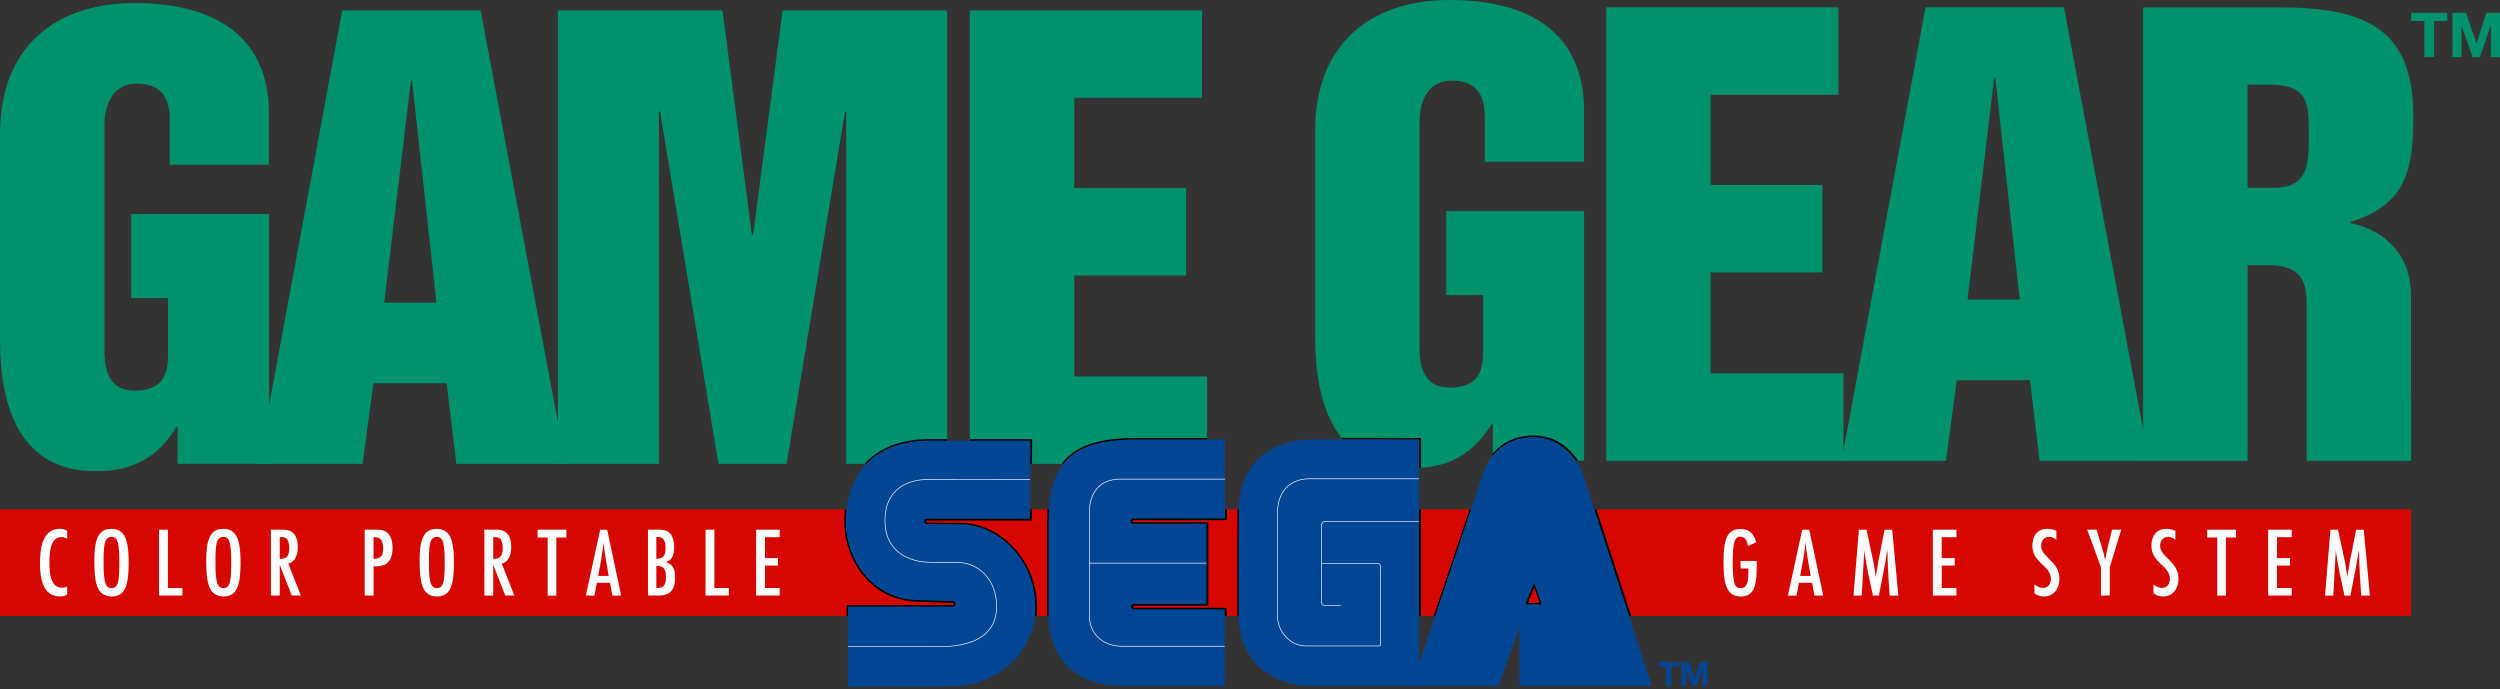 <?xml version="1.0" encoding="utf-8"?>
<!-- Generator: Adobe Illustrator 26.0.3, SVG Export Plug-In . SVG Version: 6.00 Build 0)  -->
<svg version="1.1" id="Layer_1" xmlns="http://www.w3.org/2000/svg" xmlns:xlink="http://www.w3.org/1999/xlink" x="0px" y="0px"
	 viewBox="0 0 3839 1058.7" style="enable-background:new 0 0 3839 1058.7;" xml:space="preserve">
<rect x="0" y="0" width="3839" height="1058.7" fill="#333333" stroke="none"/>
<style type="text/css">
	.st0{fill:#D60700;}
	.st1{fill:#FFFFFF;}
	.st2{clip-path:url(#SVGID_00000036968423381571568290000000234278388627442580_);}
	.st3{fill:#034693;}
	.st4{fill:none;stroke:#FFFFFF;stroke-width:7.501;stroke-miterlimit:10;}
	
		.st5{clip-path:url(#SVGID_00000173130129877409808270000005333174067829272502_);fill:none;stroke:#FFFFFF;stroke-width:7.501;stroke-miterlimit:10;}
	.st6{enable-background:new    ;}
	.st7{fill:#00916D;}
	.st8{clip-path:url(#SVGID_00000078736266067118609250000014590107533146392484_);}
	.st9{clip-path:url(#SVGID_00000137822913253179133420000013865084821227586179_);}
	.st10{clip-path:url(#SVGID_00000172437002279505822210000014041998766578332583_);}
	.st11{clip-path:url(#SVGID_00000177462811675680731250000018052646160433342894_);}
	.st12{clip-path:url(#SVGID_00000125587447925219781390000011625438298312732554_);}
	.st13{clip-path:url(#SVGID_00000002355805995670118570000004085072258513438614_);}
	
		.st14{clip-path:url(#SVGID_00000111908933863144017840000013885177754354741183_);fill:none;stroke:#FFFFFF;stroke-width:7.501;stroke-miterlimit:10;}
	.st15{clip-path:url(#SVGID_00000018207828379951499690000007015497605060663681_);}
	
		.st16{clip-path:url(#SVGID_00000032645645115854967500000006415076367910154167_);fill:none;stroke:#FFFFFF;stroke-width:7.501;stroke-miterlimit:10;}
	
		.st17{clip-path:url(#SVGID_00000076600581298514302490000005982226369829562543_);fill:none;stroke:#FFFFFF;stroke-width:7.501;stroke-miterlimit:10;}
	
		.st18{clip-path:url(#SVGID_00000040538839501146962690000015359585394086035124_);fill:none;stroke:#FFFFFF;stroke-width:7.501;stroke-miterlimit:10;}
	
		.st19{clip-path:url(#SVGID_00000155841228017504467130000018043205162857574587_);fill:none;stroke:#FFFFFF;stroke-width:7.501;stroke-miterlimit:10;}
	.st20{clip-path:url(#SVGID_00000123436237052565559800000004186930217389171587_);}
	.st21{fill:none;stroke:#FFFFFF;stroke-width:7.771;stroke-miterlimit:10;}
	
		.st22{clip-path:url(#SVGID_00000093166263554052622180000012565085850288277904_);fill:none;stroke:#FFFFFF;stroke-width:7.771;stroke-miterlimit:10;}
	.st23{clip-path:url(#SVGID_00000046314498589766831480000015854590130429960584_);}
	.st24{clip-path:url(#SVGID_00000037658327849772337970000002579892036528057492_);}
	.st25{clip-path:url(#SVGID_00000065763359143034981610000003573196719723141257_);}
	.st26{clip-path:url(#SVGID_00000020396752043208923720000001072684769775243905_);}
	.st27{clip-path:url(#SVGID_00000137100625711357609020000008570980895740193438_);}
	.st28{clip-path:url(#SVGID_00000001629522060157395190000000653509114997582978_);}
	
		.st29{clip-path:url(#SVGID_00000097498195163245683600000014707062487225362049_);fill:none;stroke:#FFFFFF;stroke-width:7.771;stroke-miterlimit:10;}
	.st30{clip-path:url(#SVGID_00000088830375761980776660000012452966772412061629_);}
	
		.st31{clip-path:url(#SVGID_00000149358739860018534310000000509960436643160221_);fill:none;stroke:#FFFFFF;stroke-width:7.771;stroke-miterlimit:10;}
	
		.st32{clip-path:url(#SVGID_00000142896486582688526280000007527597582335670671_);fill:none;stroke:#FFFFFF;stroke-width:7.771;stroke-miterlimit:10;}
	
		.st33{clip-path:url(#SVGID_00000170258642904744509760000015337761613779611311_);fill:none;stroke:#FFFFFF;stroke-width:7.771;stroke-miterlimit:10;}
	
		.st34{clip-path:url(#SVGID_00000122001402449756272610000011232297724243551389_);fill:none;stroke:#FFFFFF;stroke-width:7.771;stroke-miterlimit:10;}
	
		.st35{clip-path:url(#SVGID_00000148630519059946525710000012884748219713765038_);fill:none;stroke:#FFFFFF;stroke-width:7.771;stroke-miterlimit:10;}
	
		.st36{clip-path:url(#SVGID_00000010279739873236023080000000951973686146380991_);fill:none;stroke:#FFFFFF;stroke-width:7.771;stroke-miterlimit:10;}
	
		.st37{clip-path:url(#SVGID_00000018236946107690189130000010535689346467025596_);fill:none;stroke:#FFFFFF;stroke-width:7.501;stroke-miterlimit:10;}
	
		.st38{clip-path:url(#SVGID_00000018947676138661855920000016782139996031964840_);fill:none;stroke:#FFFFFF;stroke-width:7.501;stroke-miterlimit:10;}
</style>
<g>
	<rect y="782.2" class="st0" width="3702.6" height="163.6"/>
	<g>
		<g>
			<path class="st1" d="M103.1,913c-4.1,2.4-6.4,2.9-11.1,2.9c-27,0-30.6-29.4-30.6-50.2S64,812,91.8,812c4.7,0,7.3,0.8,11.4,3v12.3
				c-2.7-1.5-5.6-2.6-8.8-2.6c-18.3,0-18.5,27.3-18.5,40.2c0,13.2,1.1,37.6,19.3,37.6c3,0,5.3-0.6,8-2V913z"/>
			<path class="st1" d="M196,889.7c-2.4,14.9-7.7,26.2-24.6,26.2c-8.6,0-16.1-3.6-20.3-11.4c-5.8-10.5-6.2-30.9-6.2-42.9
				c0-11.8,0.3-26.4,5.5-37.2c4.2-8.8,11.1-12.3,20.8-12.3c8.5,0,15.5,3.3,19.9,10.8c6.2,10.8,6.5,30.5,6.5,42.9
				C197.5,873.9,197.2,881.8,196,889.7z M181.1,834c-1.2-5.5-3.9-9.6-10-9.6c-3.6,0-5.9,1.4-7.9,4.2c-4.1,5.8-4.1,22.3-4.1,29.4
				c0,10.6-0.3,21.5,1.4,32c1.1,6.2,3.2,13.2,10.8,13.2c4.9,0,7.7-2.9,9.4-7.3c2.7-7.7,2.6-25.2,2.6-34
				C183.2,852.8,183.2,843.1,181.1,834z"/>
			<path class="st1" d="M244.2,914.6V813.4h13.6V903h22.3v11.5H244.2z"/>
			<path class="st1" d="M367.8,889.7c-2.4,14.9-7.7,26.2-24.6,26.2c-8.6,0-16.1-3.6-20.3-11.4c-5.8-10.5-6.2-30.9-6.2-42.9
				c0-11.8,0.3-26.4,5.5-37.2c4.2-8.8,11.1-12.3,20.8-12.3c8.5,0,15.5,3.3,19.9,10.8c6.2,10.8,6.5,30.5,6.5,42.9
				C369.3,873.9,369,881.8,367.8,889.7z M352.9,834c-1.2-5.5-3.9-9.6-10-9.6c-3.6,0-5.9,1.4-7.9,4.2c-4.1,5.8-4.1,22.3-4.1,29.4
				c0,10.6-0.3,21.5,1.4,32c1.1,6.2,3.2,13.2,10.8,13.2c4.9,0,7.7-2.9,9.4-7.3c2.7-7.7,2.6-25.2,2.6-34
				C355,852.8,355,843.1,352.9,834z"/>
			<path class="st1" d="M448.1,914.6l-18.5-47.2v47.2H416V813.4h18c5.5,0,10.2,0.3,14.7,3.8c6.8,5.2,8.6,14.6,8.6,22.6
				c0,9.9-2.7,22.9-14.6,25.6l19.3,49.1H448.1z M429.6,858.3c3.5,0,7.1-0.2,9.9-2.4c3.8-3.2,4.7-8.9,4.7-13.6
				c0-4.1-0.6-9.7-2.7-13.3c-2.3-3.8-5.6-4.2-9.6-4.2h-2.3V858.3z"/>
		</g>
		<g>
			<path class="st1" d="M577.9,813.4c5.6,0,9.9,0.2,14.9,3.2c8.3,5,10,16.1,10,25c0,8.3-1.8,18-8.8,23.5c-5.8,4.4-13.3,4.5-20.3,4.5
				v44.9H560V813.4H577.9z M574.8,858c11.1,0,13.6-6.1,13.6-16.1c0-9.1-2.4-17-13-17h-1.8V858H574.8z"/>
			<path class="st1" d="M695.5,889.7c-2.4,14.9-7.7,26.2-24.6,26.2c-8.6,0-16.1-3.6-20.3-11.4c-5.8-10.5-6.2-30.9-6.2-42.9
				c0-11.8,0.3-26.4,5.5-37.2c4.2-8.8,11.1-12.3,20.8-12.3c8.5,0,15.5,3.3,19.9,10.8c6.2,10.8,6.5,30.5,6.5,42.9
				C697.1,873.9,696.8,881.8,695.5,889.7z M680.7,834c-1.2-5.5-3.9-9.6-10-9.6c-3.6,0-5.9,1.4-7.9,4.2c-4.1,5.8-4.1,22.3-4.1,29.4
				c0,10.6-0.3,21.5,1.4,32c1.1,6.2,3.2,13.2,10.8,13.2c4.9,0,7.7-2.9,9.4-7.3c2.7-7.7,2.6-25.2,2.6-34
				C682.8,852.8,682.8,843.1,680.7,834z"/>
			<path class="st1" d="M775.9,914.6l-18.5-47.2v47.2h-13.6V813.4h18c5.5,0,10.2,0.3,14.7,3.8c6.8,5.2,8.6,14.6,8.6,22.6
				c0,9.9-2.7,22.9-14.6,25.6l19.3,49.1H775.9z M757.4,858.3c3.5,0,7.1-0.2,9.9-2.4c3.8-3.2,4.7-8.9,4.7-13.6
				c0-4.1-0.6-9.7-2.7-13.3c-2.3-3.8-5.6-4.2-9.6-4.2h-2.3V858.3z"/>
			<path class="st1" d="M854.3,825.4v89.2H841v-89.2h-15.5v-12h44.3v12H854.3z"/>
			<path class="st1" d="M940.4,914.6l-3.8-19.7h-20l-3.8,19.7h-13.2l22-101.1h10.8l21.5,101.1H940.4z M934.7,884.4
				c-3-17-6.1-34.1-7.9-51.3c-1.7,17.3-5,34.3-8.2,51.3H934.7z"/>
			<path class="st1" d="M1013.5,813.4c17,0,21.7,12,21.7,27c0,5.6-0.6,11.7-3.8,16.5c-2.3,3.5-5,4.9-8.9,6.2
				c3.2,1.2,6.5,2.7,8.9,5.3c4.4,4.7,5.3,12.1,5.3,18.3c0,16.4-5.8,27.7-23.8,27.7H995V813.4H1013.5z M1008.8,858
				c11.7,0,13.2-7.7,13.2-17.6c0-7.9-2.4-15.9-11.8-15.9h-2.3V858H1008.8z M1007.9,902.9c2.9,0,5.9,0,8.5-1.2
				c5.6-2.6,6.2-10,6.2-15.3c0-11.1-2.3-17.6-14.7-17.6V902.9z"/>
			<path class="st1" d="M1083.4,914.6V813.4h13.6V903h22.3v11.5H1083.4z"/>
			<path class="st1" d="M1161.1,914.6V813.4h36.2v11.5h-22.6v32.1h20v11.5h-20V903h22.6v11.5H1161.1z"/>
		</g>
		<g>
			<path class="st1" d="M2697.6,865.3c0,11.1,0.2,23.5-2.9,34.3c-3,10.8-10.2,16.4-21.4,16.4c-17.3,0-22.7-12.1-25.2-27.1
				c-1.2-8-1.5-16.2-1.5-24.3c0-11.7,0.3-24.6,3.6-35.8c3.3-10.9,10.9-16.5,22.4-16.5c14.4,0,20.5,7.6,24.3,20.6l-12.7,5.3
				c-1.4-6.8-3.2-14-11.7-14c-4.2,0-6.2,1.7-8.2,5.3c-3.3,6.2-3.6,26.8-3.6,34.6c0,9.2,0.2,18.7,1.8,27.7
				c1.2,6.2,3.2,11.4,10.5,11.4c11.4,0,11.7-14.7,11.7-22.9v-7.4h-11.8v-11.5h24.7V865.3z"/>
			<path class="st1" d="M2786.3,914.6l-3.8-19.7h-20l-3.8,19.7h-13.2l22-101.1h10.8l21.5,101.1H2786.3z M2780.5,884.4
				c-3-17-6.1-34.1-7.9-51.3c-1.7,17.3-5,34.3-8.2,51.3H2780.5z"/>
			<path class="st1" d="M2901.8,914.6c-0.9-14-2-28.1-2.6-42c-0.2-4.6-0.5-8.9-0.6-13.5c-0.2-4.7,0.3-9.4-0.5-14.1
				c-3.6,23.4-8.5,46.4-12.9,69.6h-9.1c-4.9-23-10.5-46.1-13.3-69.6l-3.9,69.6h-12.7l8.3-101.1h11.7l8.8,41.2
				c0.5,2.4,1.2,4.9,1.7,7.3c1.5,8.2,2.7,16.4,3.8,24.6c0.3-4.9,1.5-9.6,2.3-14.3c0.6-3.6,1.1-7.4,1.7-11.1c0.5-2.4,1.1-4.7,1.5-7.1
				l7.9-40.6h11.8l9.4,101.1H2901.8z"/>
			<path class="st1" d="M2968.1,914.6V813.4h36.2v11.5h-22.6v32.1h20v11.5h-20V903h22.6v11.5H2968.1z"/>
		</g>
		<g>
			<path class="st1" d="M3157.7,828.9c-3.3-2.6-6.8-4.6-11.1-4.6c-7.7,0-12.3,6.2-12.3,13.5c0,18.7,28.2,23.4,28.2,51.3
				c0,14.1-8.3,26.8-23.5,26.8c-5.6,0-10.3-1.4-14.9-4.9v-13.5c4.1,3,8,5.3,13.2,5.3c8,0,12-6.4,12-13.8c0-20.9-28.4-24.1-28.4-51.1
				c0-14.4,7.4-25.8,22.9-25.8c5.6,0,8.9,0.8,14,3.3L3157.7,828.9z"/>
			<path class="st1" d="M3239.8,871v43.5h-13.6V871l-21.1-57.6h14.4l8.2,27.1c2,6.5,3.5,11.5,5,19.7c0.8-4.5,2.7-14.9,3.9-20
				l6.7-26.8h14.1L3239.8,871z"/>
			<path class="st1" d="M3340.5,828.9c-3.3-2.6-6.8-4.6-11.1-4.6c-7.7,0-12.3,6.2-12.3,13.5c0,18.7,28.2,23.4,28.2,51.3
				c0,14.1-8.3,26.8-23.5,26.8c-5.6,0-10.3-1.4-14.9-4.9v-13.5c4.1,3,8,5.3,13.2,5.3c8,0,12-6.4,12-13.8c0-20.9-28.4-24.1-28.4-51.1
				c0-14.4,7.4-25.8,22.9-25.8c5.6,0,8.9,0.8,14,3.3L3340.5,828.9z"/>
			<path class="st1" d="M3418.1,825.4v89.2h-13.3v-89.2h-15.5v-12h44.3v12H3418.1z"/>
			<path class="st1" d="M3483,914.6V813.4h36.2v11.5h-22.6v32.1h20v11.5h-20V903h22.6v11.5H3483z"/>
			<path class="st1" d="M3625.9,914.6c-0.9-14-2-28.1-2.6-42c-0.2-4.6-0.5-8.9-0.6-13.5c-0.2-4.7,0.3-9.4-0.5-14.1
				c-3.6,23.4-8.5,46.4-12.9,69.6h-9.1c-4.9-23-10.5-46.1-13.3-69.6l-3.9,69.6h-12.7l8.3-101.1h11.7l8.8,41.2
				c0.5,2.4,1.2,4.9,1.7,7.3c1.5,8.2,2.7,16.4,3.8,24.6c0.3-4.9,1.5-9.6,2.3-14.3c0.6-3.6,1.1-7.4,1.7-11.1c0.5-2.4,1.1-4.7,1.5-7.1
				l7.9-40.6h11.8l9.4,101.1H3625.9z"/>
		</g>
	</g>
	<g>
		<g>
			<g>
				<g>
					<path class="st7" d="M0,206C0,70,87.1,4.7,206.5,4.7c108.9,0,206.5,40.1,206.5,170.8V253H260.6v-69.7
						c0-34.9-14.8-54.9-50.5-54.9c-42.7,0-49.7,41.8-49.7,63.6v344.2c0,18.3,0,63.6,46.2,63.6c35.7,0,51.4-16.6,51.4-52.3v-89.8
						h-56.6v-129h211.8v383.5H272.8v-56.6H271c-28.8,47.1-67.1,68-123.8,68C32.2,723.6,0,627.8,0,522.3V206z"/>
					<path class="st7" d="M525.5,16h212.6l130.7,696.3H700.7l-14.8-123.8H573.4l-16.6,123.8H396.5L525.5,16z M590,464.8h80.2
						L632.7,124H631L590,464.8z"/>
					<path class="st7" d="M856.7,16h252.7l45.3,345.1h1.7L1201.8,16h252.7v696.3h-155.1V171.1h-1.7l-89.8,541.2h-104.6l-89.8-541.2
						h-1.7v541.2H856.7V16z"/>
					<path class="st7" d="M1489.4,16h356.4v134.2h-196.1v138.6h171.7V423h-171.7v155.1h203.9v134.2h-364.3V16z"/>
				</g>
				<g>
					<path class="st7" d="M2019.5,201.3C2019.5,65.4,2106.6,0,2226,0c108.9,0,206.5,40.1,206.5,170.8v77.6h-152.5v-69.7
						c0-34.9-14.8-54.9-50.5-54.9c-42.7,0-49.7,41.8-49.7,63.6v344.2c0,18.3,0,63.6,46.2,63.6c35.7,0,51.4-16.6,51.4-52.3v-89.8
						h-56.6v-129h211.8v383.5h-140.3V651h-1.7c-28.8,47.1-67.1,68-123.8,68c-115,0-147.3-95.9-147.3-201.3V201.3z"/>
					<path class="st7" d="M2466.5,11.3H2823v134.2h-196.1v138.6h171.7v134.2h-171.7v155.1h203.9v134.2h-364.3V11.3z"/>
					<path class="st7" d="M2956.8,11.3h212.6l130.7,696.3H3132l-14.8-123.8h-112.4l-16.6,123.8h-160.4L2956.8,11.3z M3021.3,460.1
						h80.2L3064,119.4h-1.7L3021.3,460.1z"/>
				</g>
			</g>
			<path class="st7" d="M3702.3,611.1c-0.1-12.1,0-24.1,0-35.1v-32.4v-90.4c0-58.4-36.6-99.3-93.2-110.7v-1.7
				c85.4-26.1,96.7-79.3,96.7-161.2c0-125.5-60.1-168.2-203.1-168.2H3291v696.3h160.4V407h29.6c45.3,0,61,17.4,61,57.5V576
				c0,46.2,0,104.8,0,131.6h160.4V611.1z M3490.5,288.5h-39.2V129.9h31.4c62.7,0,62.7,27.9,62.7,76.7
				C3545.4,251.9,3545.4,288.5,3490.5,288.5z"/>
		</g>
	</g>
	<g>
		<g>
			<g>
				<defs>
					<path id="SVGID_00000039814623036943469090000001885302846994248875_" d="M1489.4,16h356.4v134.2h-196.1v138.6h171.7V423
						h-171.7v155.1h203.9v134.2h-364.3V16z"/>
				</defs>
				<clipPath id="SVGID_00000147923352689988746080000012270298809300246406_">
					<use xlink:href="#SVGID_00000039814623036943469090000001885302846994248875_"  style="overflow:visible;"/>
				</clipPath>
				<path style="clip-path:url(#SVGID_00000147923352689988746080000012270298809300246406_);" d="M1883.7,1056h-158.1
					c-109.1,0-117.6-84.4-117.6-110.2V797.6c0-103.8,55.6-125.1,139.1-125.1h137v126.2l-143.6,0.2c-0.8,0-1.6,1.1-1.6,2
					c0,0.9,1.1,1,1.6,1h115v128.3h-114c-0.9,0-1.6,0.7-1.6,1.6c0,0.9,0.7,1.5,1.6,1.5h108.5l33.8,0.2V1056z M1747.1,677.5
					c-32.4,0-69,2.5-95.3,20.9c-26.2,18.4-38.9,50.8-38.9,99.2v148.2c0,24.7,8.1,105.3,112.6,105.3h153.1V938.5l-28.9-0.1h-108.5
					c-3.6,0-6.5-2.9-6.5-6.5c0-3.6,2.9-6.5,6.5-6.5h109.1V806.9h-110.1c-3.8,0-6.5-2.5-6.5-6c0-3.7,3.1-7,6.5-7h53.7l85-0.2V677.5
					H1747.1z"/>
			</g>
			<g>
				<defs>
					<path id="SVGID_00000067215116410813641120000005755327897195051198_" d="M1489.4,16h356.4v134.2h-196.1v138.6h171.7V423
						h-171.7v155.1h203.9v134.2h-364.3V16z"/>
				</defs>
				<clipPath id="SVGID_00000010293462893882630090000004081095124114913409_">
					<use xlink:href="#SVGID_00000067215116410813641120000005755327897195051198_"  style="overflow:visible;"/>
				</clipPath>
				<path style="clip-path:url(#SVGID_00000010293462893882630090000004081095124114913409_);" d="M1347.5,1057c-25.4,0-44.5,0-45,0
					l-2.5,0l0-127.8l159.2,0c4.5,0.1,5.8-0.2,5.9-1.2c0.1-1.1-0.1-1.6-0.2-1.7c-0.6-0.7-4.2-0.7-6.5-0.7c-6.6,0-52.2-1.7-54.2-1.8
					c-69-4.1-106.9-65.3-107.7-120.8c-0.5-38.5,11.1-70.8,33.7-93.6c22.6-22.9,56-35.1,96.3-35.1h158.5l-0.6,124.9H1424
					c-1,0-1.5,0-1.8,0.1c0,0.2-0.1,0.5-0.2,1c-0.1,0.4-0.1,1,0.2,1.4c0.3,0.3,0.9,0.5,1.7,0.5c3.2,0,56.8,0.7,59.1,0.8
					c52.8,4.2,109.6,55.2,109.6,130.4c0,79.1-70.2,119.9-117.6,122.6C1460.3,1056.9,1393.5,1057,1347.5,1057z M1304.9,1052.1
					c19.5,0,148.7,0.3,169.8-0.9c45.6-2.6,113-41.8,113-117.7c0-72.4-54.5-121.5-104.9-125.4c-0.4,0-55.7-0.7-58.9-0.7
					c-2.9,0-4.6-1.2-5.5-2.2c-1.2-1.4-1.7-3.3-1.4-5.3c0.7-4.5,2.6-5.3,6.9-5.3h155.5l0.6-115.1h-153.5c-39.6,0-70.8,11.3-92.8,33.6
					c-21.6,21.9-32.7,53-32.2,90.1c0.7,53.3,37,112,103,115.9c0.4,0,47.4,1.8,53.9,1.8c4.5,0,8.1,0,10.1,2.2c1.2,1.3,1.7,3,1.5,5.4
					c-0.5,5.8-6.7,5.8-10.9,5.7l-1.4,0h-152.8L1304.9,1052.1z"/>
			</g>
			<g>
				<defs>
					<path id="SVGID_00000180353942429307376390000012617920386571676851_" d="M2019.5,201.3C2019.5,65.4,2106.6,0,2226,0
						c108.9,0,206.5,40.1,206.5,170.8v77.6h-152.5v-69.7c0-34.9-14.8-54.9-50.5-54.9c-42.7,0-49.7,41.8-49.7,63.6v344.2
						c0,18.3,0,63.6,46.2,63.6c35.7,0,51.4-16.6,51.4-52.3v-89.8h-56.6v-129h211.8v383.5h-140.3V651h-1.7
						c-28.8,47.1-67.1,68-123.8,68c-115,0-147.3-95.9-147.3-201.3V201.3z"/>
				</defs>
				<clipPath id="SVGID_00000015336787369475019420000016617718313277817752_">
					<use xlink:href="#SVGID_00000180353942429307376390000012617920386571676851_"  style="overflow:visible;"/>
				</clipPath>
				<path style="clip-path:url(#SVGID_00000015336787369475019420000016617718313277817752_);" d="M2331.3,1056v-77.9l-27.7,77.9
					h-138.9l1.1-3.3c1.1-3.2,108.3-321.7,109.3-325c4.4-13.8,23.3-58.9,79.7-58.9c58.5,0,78.9,58.2,79.1,58.8l106.9,328.3H2331.3z"
					/>
			</g>
			<g>
				<defs>
					<path id="SVGID_00000156554194251940886510000007349162593833445556_" d="M2019.5,201.3C2019.5,65.4,2106.6,0,2226,0
						c108.9,0,206.5,40.1,206.5,170.8v77.6h-152.5v-69.7c0-34.9-14.8-54.9-50.5-54.9c-42.7,0-49.7,41.8-49.7,63.6v344.2
						c0,18.3,0,63.6,46.2,63.6c35.7,0,51.4-16.6,51.4-52.3v-89.8h-56.6v-129h211.8v383.5h-140.3V651h-1.7
						c-28.8,47.1-67.1,68-123.8,68c-115,0-147.3-95.9-147.3-201.3V201.3z"/>
				</defs>
				<clipPath id="SVGID_00000013882019034504944540000002335638274007584128_">
					<use xlink:href="#SVGID_00000156554194251940886510000007349162593833445556_"  style="overflow:visible;"/>
				</clipPath>
				<path style="clip-path:url(#SVGID_00000013882019034504944540000002335638274007584128_);" d="M2014.8,1056.1
					c-33.4,0-63.1-11.1-83.8-31.4c-19.9-19.5-30.6-46.4-30.9-77.7c-0.2-19.7-0.3-107.4,0.3-166.3c0.7-64.6,45.3-107.1,113.7-108.1
					c53.2-0.8,164.4,0,165.6,0l2.4,0V1056h-165.3C2016.1,1056.1,2015.4,1056.1,2014.8,1056.1z M2080.8,677.1
					c-24.5,0-48.8,0.1-66.6,0.4c-65.5,1-108.2,41.5-108.9,103.3c-0.6,58.9-0.4,146.5-0.3,166.2c0.2,30,10.4,55.6,29.4,74.2
					c20.2,19.8,49.5,30.4,82.4,30l160.4,0V677.5C2166.6,677.4,2123.4,677.1,2080.8,677.1z"/>
			</g>
			<g>
				<defs>
					<polygon id="SVGID_00000131364347319781598700000004258354474842132396_" points="856.7,16 1109.4,16 1154.7,361.1 
						1156.5,361.1 1201.8,16 1454.5,16 1454.5,712.3 1299.4,712.3 1299.4,171.1 1297.6,171.1 1207.9,712.3 1103.3,712.3 
						1013.5,171.1 1011.8,171.1 1011.8,712.3 856.7,712.3 					"/>
				</defs>
				<clipPath id="SVGID_00000172402369563232581680000003517771357018133428_">
					<use xlink:href="#SVGID_00000131364347319781598700000004258354474842132396_"  style="overflow:visible;"/>
				</clipPath>
				<path style="clip-path:url(#SVGID_00000172402369563232581680000003517771357018133428_);" d="M1347.5,1057c-25.4,0-44.5,0-45,0
					l-2.5,0l0-127.8l159.2,0c4.5,0.1,5.8-0.2,5.9-1.2c0.1-1.1-0.1-1.6-0.2-1.7c-0.6-0.7-4.2-0.7-6.5-0.7c-6.6,0-52.2-1.7-54.2-1.8
					c-69-4.1-106.9-65.3-107.7-120.8c-0.5-38.5,11.1-70.8,33.7-93.6c22.6-22.9,56-35.1,96.3-35.1h156v2.5l2.5,0l-0.6,122.5H1424
					c-1,0-1.5,0-1.8,0.1c0,0.2-0.1,0.5-0.2,1c-0.1,0.4-0.1,1,0.2,1.4c0.3,0.3,0.9,0.5,1.7,0.5c3.2,0,56.8,0.7,59.1,0.8
					c52.8,4.2,109.6,55.2,109.6,130.4c0,79.1-70.2,119.9-117.6,122.6C1460.3,1056.9,1393.5,1057,1347.5,1057z"/>
			</g>
		</g>
		<g>
			<defs>
				<rect id="SVGID_00000146466788479282640580000010409963902607667639_" x="1263" y="782.2" width="1258.2" height="163.6"/>
			</defs>
			<clipPath id="SVGID_00000017503716118486885960000014035848490435952276_">
				<use xlink:href="#SVGID_00000146466788479282640580000010409963902607667639_"  style="overflow:visible;"/>
			</clipPath>
			<g style="clip-path:url(#SVGID_00000017503716118486885960000014035848490435952276_);">
				<path d="M2014.8,1056.1c-33.4,0-63.1-11.1-83.8-31.4c-19.9-19.5-30.6-46.4-30.9-77.7c-0.2-19.7-0.3-107.4,0.3-166.3
					c0.7-64.6,45.3-107.1,113.7-108.1c53.2-0.8,164.4,0,165.6,0l2.4,0V1056h-165.3C2016.1,1056.1,2015.4,1056.1,2014.8,1056.1z
					 M2080.8,677.1c-24.5,0-48.8,0.1-66.6,0.4c-65.5,1-108.2,41.5-108.9,103.3c-0.6,58.9-0.4,146.5-0.3,166.2
					c0.2,30,10.4,55.6,29.4,74.2c20.2,19.8,49.5,30.4,82.4,30l160.4,0V677.5C2166.6,677.4,2123.4,677.1,2080.8,677.1z"/>
				<path d="M1883.7,1056h-158.1c-109.1,0-117.6-84.4-117.6-110.2V797.6c0-103.8,55.6-125.1,139.1-125.1h137v126.2l-143.6,0.2
					c-0.8,0-1.6,1.1-1.6,2c0,0.9,1.1,1,1.6,1h115v128.3h-114c-0.9,0-1.6,0.7-1.6,1.6c0,0.9,0.7,1.5,1.6,1.5h108.5l33.8,0.2V1056z
					 M1747.1,677.5c-32.4,0-69,2.5-95.3,20.9c-26.2,18.4-38.9,50.8-38.9,99.2v148.2c0,24.7,8.1,105.3,112.6,105.3h153.1V938.5
					l-28.9-0.1h-108.5c-3.6,0-6.5-2.9-6.5-6.5c0-3.6,2.9-6.5,6.5-6.5h109.1V806.9h-110.1c-3.8,0-6.5-2.5-6.5-6c0-3.7,3.1-7,6.5-7
					h53.7l85-0.2V677.5H1747.1z"/>
				<path d="M1347.5,1057c-25.4,0-44.5,0-45,0l-2.5,0l0-127.8l159.2,0c4.5,0.1,5.8-0.2,5.9-1.2c0.1-1.1-0.1-1.6-0.2-1.7
					c-0.6-0.7-4.2-0.7-6.5-0.7c-6.6,0-52.2-1.7-54.2-1.8c-69-4.1-106.9-65.3-107.7-120.8c-0.5-38.5,11.1-70.8,33.7-93.6
					c22.6-22.9,56-35.1,96.3-35.1h156v2.5l2.5,0l-0.6,122.5H1424c-1,0-1.5,0-1.8,0.1c0,0.2-0.1,0.5-0.2,1c-0.1,0.4-0.1,1,0.2,1.4
					c0.3,0.3,0.9,0.5,1.7,0.5c3.2,0,56.8,0.7,59.1,0.8c52.8,4.2,109.6,55.2,109.6,130.4c0,79.1-70.2,119.9-117.6,122.6
					C1460.3,1056.9,1393.5,1057,1347.5,1057z M1304.9,1052.1c19.5,0,148.7,0.3,169.8-0.9c45.6-2.6,113-41.8,113-117.7
					c0-72.4-54.5-121.5-104.9-125.4c-0.4,0-55.7-0.7-58.9-0.7c-2.9,0-4.6-1.2-5.5-2.2c-1.2-1.4-1.7-3.3-1.4-5.3
					c0.7-4.5,2.6-5.3,6.9-5.3h155.5l0.6-115.1h-153.5c-39.6,0-70.8,11.3-92.8,33.6c-21.6,21.9-32.7,53-32.2,90.1
					c0.7,53.3,37,112,103,115.9c0.4,0,47.4,1.8,53.9,1.8c4.5,0,8.1,0,10.1,2.2c1.2,1.3,1.7,3,1.5,5.4c-0.5,5.8-6.7,5.8-10.9,5.7
					l-1.4,0h-152.8L1304.9,1052.1z"/>
				<path d="M2331.3,1056v-77.9l-27.7,77.9h-138.9l1.1-3.3c1.1-3.2,108.3-321.7,109.3-325c4.4-13.8,23.3-58.9,79.7-58.9
					c58.5,0,78.9,58.2,79.1,58.8l106.9,328.3H2331.3z M2364.5,925.8l-8.5-23.6l-9.6,23.6H2364.5z"/>
			</g>
		</g>
		<g id="g10_00000104678757406288788680000001780776164075566495_" transform="matrix(1.333,0,0,-1.333,0,132)">
			<g id="g12_00000176724465971668694820000006239226503769606800_" transform="scale(0.1)">
				<path id="path16_00000019664592689307802180000018232318661944154810_" class="st3" d="M16261.1-6911.8
					c0,0,811.9,2412.5,819.9,2437.5c22.3,69.2,149.5,428.6,579.9,428.6c430.4,0,575.3-428.6,575.3-428.6l793.4-2437.5h-1526.3v672.8
					l-239.4-672.8H16261.1z M17760.2-5972.4l-88.9,247.6l-100.5-247.6H17760.2z"/>
				<path id="path24_00000090975411625958648840000014577867162596952466_" class="st3" d="M16347.2-4072.5c0,0-838.1,6.2-1241.3,0
					c-538.6-8.2-830.3-350.8-834.8-792.7c-4.5-442-3.3-1103.9-2.1-1246.7c4.2-509.9,380.9-806.1,856.9-799.8h1221.3V-4072.5"/>
				<path id="path26_00000178174867503507612050000008532081118604990124_" class="st4" d="M16345.5-4525.2c0,0-808.2-0.1-1258.5,0
					c-257.3,0.1-367.3-181.9-369.9-378.6c-1.3-92.5,0-1083.1,0-1214.6s116.9-332.9,330.9-332.9c205.9,0,722.5,0,833.4,0
					c13.6,0,21.2,6.2,21.2,17.6c0,126.8,0,894.8,0,903.8c0,13.4-7.8,27.2-28.2,27.2c-15.9,0-400.4,0-400.4,0h-250.6"/>
				<path id="path28_00000083068461444253995590000017796583334859759775_" class="st3" d="M14109.3-6030.1v-881.7h-1167
					c-787.1,0-863.3,602.7-863.3,808c0,31.2,0,1111.6,0,1111.6c0,799.1,457,919.6,1024.6,919.6c72.5,0,1008.8,0,1008.8,0V-4982
					l-656-1.2h-180.8h-30.6h-191.4c-16.9,0-30.6-17.2-30.6-33.8c0-16.6,13.7-26.2,30.6-26.2h191.4h30.6h180.8h441.1v-925.5h-443
					h-48.3h-30.6h-314.8c-16.9,0-30.6-13.5-30.6-30.1c0-16.6,13.7-30.1,30.6-30.1h314.8h30.6h48.3h419.8L14109.3-6030.1"/>
				<path id="path30_00000003811429486603364080000014322239552519809168_" class="st4" d="M16347.2-5015.9c0,0-1048.5,0-1071,0
					s-52.9-4.3-52.9-55.1c0-91.8,0-842,0-869.6c0-27.6,10.6-44.4,45.6-44.4c49.6,0,176.7,0,176.7,0"/>
				<path id="path32_00000013886581306558909790000013854415150031633849_" class="st4" d="M14109.3-6454.7c0,0-946.3,0-1177.5,0
					c-231.2,0-383.1,141.7-383.1,361.7c0,133.6,0,1066.4,0,1172.9c0,268.6,151,390.7,353.8,390.7c192.6,0,1209.9,0,1209.9,0"/>
				<path id="path34_00000177486209989152442620000005307297532682617524_" class="st4" d="M13897.3-5497h-1352.8"/>
				<path id="path36_00000183959839942513753840000006449035029547865486_" class="st3" d="M11869.4-4086.3c0,0-772.5,0-1169.9,0
					c-660.2,0-963.2-424.3-956.4-946.6c5.6-428.5,304.7-859,789.6-887.8c0,0,355.6-13.4,405.5-13.4c49.8,0,71.5-1.2,68.7-37.6
					c-2.3-29.4-38.9-25.7-73.6-25.7H9768.6v-411.9l-0.1-509.6c0,0,1120-2.8,1293.3,7.1c361.8,20.6,865.1,335.8,864.9,901.4
					c-0.2,565.6-426.5,929.4-804,959.2c0,0-418.8,5.6-442.9,5.6c-24.2,0-36,14.6-33,35.4c3,20.8,6,23.8,33.2,23.8
					c27.2,0,1184.7,0,1184.7,0L11869.4-4086.3"/>
				<path id="path38_00000108286840900110763960000012862982371876278197_" class="st4" d="M11867-4535.4l-1193.8,0.6
					c0,0-478.7,22.4-478.7-474.1c0-246.8,134.7-378.4,290.6-437.3c127-48,191.7-42.3,541.7-42.3c237,0,454.2-189.5,454.2-506
					c0-509.6-631.9-464.4-759.3-464.4c-85.6,0-953.1,0-953.1,0"/>
				<g>
					<defs>
						
							<rect id="SVGID_00000026152604650718303630000005039846335387939994_" x="17386.1" y="-5787.6" width="271.2" height="345.9"/>
					</defs>
					<clipPath id="SVGID_00000024719995563821891430000010811945457686167712_">
						<use xlink:href="#SVGID_00000026152604650718303630000005039846335387939994_"  style="overflow:visible;"/>
					</clipPath>
					
						<path id="path22_00000095310790594606506960000008839672727480903099_" style="clip-path:url(#SVGID_00000024719995563821891430000010811945457686167712_);fill:none;stroke:#FFFFFF;stroke-width:7.501;stroke-miterlimit:10;" d="
						M16742.4-6941.4c0,0,761.7,2289.4,795.6,2403.6c33.9,114.3,190.4,169.3,245.4,16.9c55-152.3,626.3-1917,626.3-1917h-906.3"/>
				</g>
			</g>
		</g>
	</g>
	<g class="st6">
		<path class="st7" d="M3722.8,32.3h-20.3V19.7h55.6v12.5h-20.3v55.3h-14.9V32.3z"/>
		<path class="st7" d="M3765.9,19.7h21l15.9,46.7h0.2l15-46.7h21v67.9h-14V39.5h-0.2l-16.6,48.1h-11.5L3780.1,40h-0.2v47.6h-14V19.7
			z"/>
	</g>
	<g>
		<path class="st3" d="M2558.4,1023.2h-11.2v-6.9h30.5v6.9h-11.2v30.4h-8.2V1023.2z"/>
		<path class="st3" d="M2582,1016.3h11.5l8.7,25.6h0.1l8.2-25.6h11.5v37.3h-7.7v-26.4h-0.1l-9.1,26.4h-6.3l-9.1-26.2h-0.1v26.2h-7.7
			V1016.3z"/>
	</g>
</g>
</svg>
